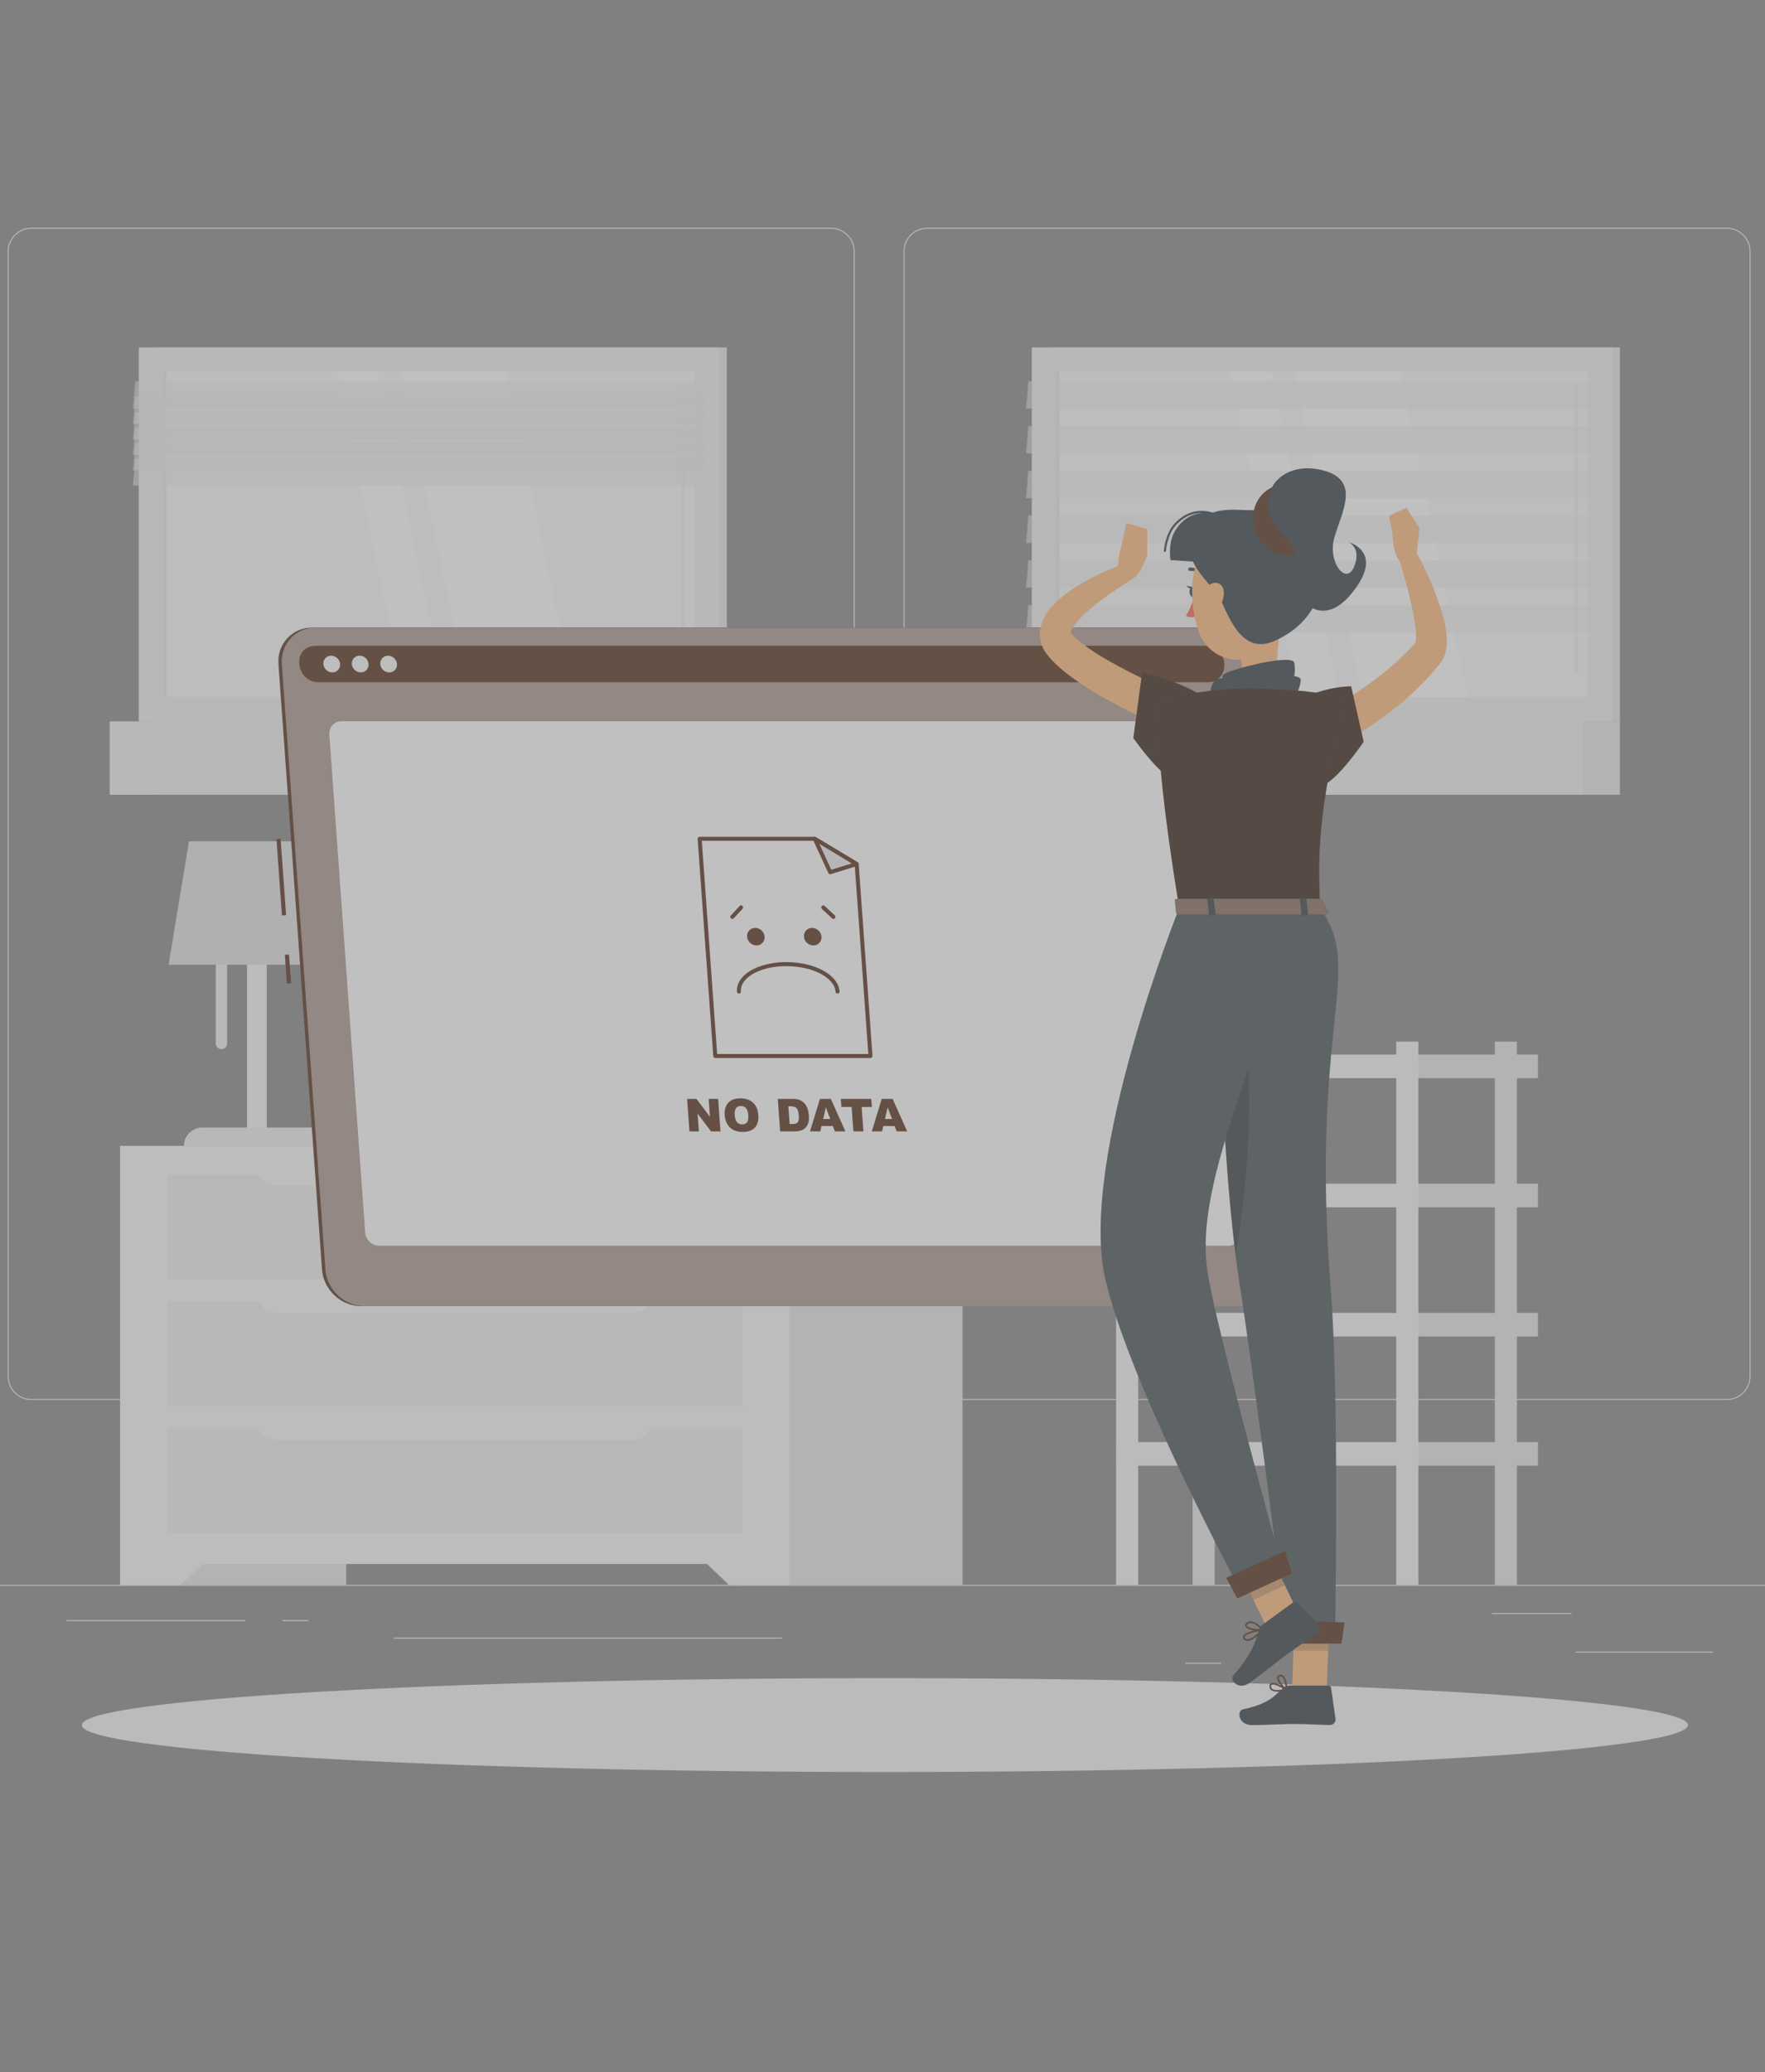 <svg width="375" height="440" viewBox="0 0 375 440" fill="none" xmlns="http://www.w3.org/2000/svg">
<rect x="0" y="0" width="375" height="440" fill="#808080" stroke="none"/>
<g opacity="0.5">
<path d="M408 336.51H-32V336.73H408V336.51Z" fill="#EBEBEB"/>
<path d="M363.913 350.675H334.766V350.895H363.913V350.675Z" fill="#EBEBEB"/>
<path d="M259.474 353.063H251.824V353.283H259.474V353.063Z" fill="#EBEBEB"/>
<path d="M333.885 342.503H316.996V342.723H333.885V342.503Z" fill="#EBEBEB"/>
<path d="M52.174 343.981H14.164V344.201H52.174V343.981Z" fill="#EBEBEB"/>
<path d="M65.582 343.981H60.009V344.201H65.582V343.981Z" fill="#EBEBEB"/>
<path d="M166.129 347.698H83.695V347.918H166.129V347.698Z" fill="#EBEBEB"/>
<path d="M176.572 297.264H6.645C3.876 297.264 1.622 295.01 1.622 292.241V53.381C1.622 50.611 3.876 48.358 6.645 48.358H176.572C179.341 48.358 181.594 50.611 181.594 53.381V292.241C181.594 295.01 179.341 297.264 176.572 297.264ZM6.645 48.579C3.996 48.579 1.842 50.733 1.842 53.382V292.242C1.842 294.891 3.996 297.045 6.645 297.045H176.572C179.22 297.045 181.374 294.891 181.374 292.242V53.381C181.374 50.733 179.22 48.578 176.572 48.578L6.645 48.579Z" fill="#EBEBEB"/>
<path d="M366.913 297.264H196.987C194.217 297.264 191.964 295.01 191.964 292.241V53.381C191.964 50.611 194.218 48.358 196.987 48.358H366.913C369.683 48.358 371.936 50.611 371.936 53.381V292.241C371.937 295.01 369.683 297.264 366.913 297.264ZM196.987 48.579C194.339 48.579 192.184 50.733 192.184 53.382V292.242C192.184 294.891 194.339 297.045 196.987 297.045H366.913C369.562 297.045 371.716 294.891 371.716 292.242V53.381C371.716 50.733 369.562 48.578 366.913 48.578L196.987 48.579Z" fill="#EBEBEB"/>
<path d="M222.928 153.171L344.175 153.171V73.772L222.928 73.772V153.171Z" fill="#E6E6E6"/>
<path d="M219.228 153.171L342.446 153.171V73.772L219.228 73.772V153.171Z" fill="#F0F0F0"/>
<path d="M222.928 168.754L344.175 168.754V153.171H222.928V168.754Z" fill="#E6E6E6"/>
<path d="M213.066 168.754L336.283 168.754V153.171H213.066V168.754Z" fill="#F0F0F0"/>
<path d="M337.267 147.992V78.951L224.408 78.951V147.992H337.267Z" fill="#FAFAFA"/>
<path d="M311.818 147.993L297.403 78.952H274.91L289.324 147.993H311.818Z" fill="white"/>
<path d="M334.869 142.837C335.074 142.837 335.24 142.672 335.24 142.468V82.321C335.24 82.117 335.074 81.952 334.869 81.952C334.665 81.952 334.499 82.117 334.499 82.321V142.468C334.499 142.672 334.665 142.837 334.869 142.837Z" fill="#F0F0F0"/>
<path d="M284.492 147.993L270.078 78.952H261.307L275.723 147.993H284.492Z" fill="white"/>
<path d="M225.066 147.992V78.951H224.408V147.992H225.066Z" fill="#E6E6E6"/>
<path opacity="0.6" d="M218.004 86.76H339.251L339.727 80.965H218.48L218.004 86.76Z" fill="#EBEBEB"/>
<path opacity="0.6" d="M218.004 96.266H339.251L339.727 90.47H218.48L218.004 96.266Z" fill="#EBEBEB"/>
<path opacity="0.6" d="M218.004 105.772H339.251L339.727 99.976H218.48L218.004 105.772Z" fill="#EBEBEB"/>
<path opacity="0.6" d="M218.004 115.277H339.251L339.727 109.482H218.48L218.004 115.277Z" fill="#EBEBEB"/>
<path opacity="0.6" d="M218.004 124.783H339.251L339.727 118.987H218.48L218.004 124.783Z" fill="#EBEBEB"/>
<path opacity="0.6" d="M218.004 134.289H339.251L339.727 128.493H218.48L218.004 134.289Z" fill="#EBEBEB"/>
<path d="M326.765 278.767H301.343V283.78H326.765V278.767Z" fill="#E6E6E6"/>
<path d="M253.391 336.511H258.084V221.174H253.391V336.511Z" fill="#E6E6E6"/>
<path d="M237.135 283.78H301.343V278.768H237.135V283.78Z" fill="#F5F5F5"/>
<path d="M326.765 306.194H301.343V311.207H326.765V306.194Z" fill="#E6E6E6"/>
<path d="M237.135 311.206H301.343V306.194H237.135V311.206Z" fill="#F5F5F5"/>
<path d="M326.765 223.914H301.343V228.927H326.765V223.914Z" fill="#E6E6E6"/>
<path d="M237.135 228.926H301.343V223.914H237.135V228.926Z" fill="#F5F5F5"/>
<path d="M326.765 251.341H301.343V256.354H326.765V251.341Z" fill="#E6E6E6"/>
<path d="M237.135 256.353H301.343V251.34H237.135V256.353Z" fill="#F5F5F5"/>
<path d="M317.599 336.511H322.292V221.174H317.599V336.511Z" fill="#E6E6E6"/>
<path d="M296.65 336.511H301.343V221.174H296.65V336.511Z" fill="#F5F5F5"/>
<path d="M237.135 336.511H241.828V221.174H237.135V336.511Z" fill="#F5F5F5"/>
<path d="M25.529 336.511H73.557L73.557 243.326H25.529L25.529 336.511Z" fill="#E6E6E6"/>
<path d="M38.354 336.511H25.529V323.647H51.801L38.354 336.511Z" fill="#FAFAFA"/>
<path d="M156.481 336.511H204.51V243.326H156.481V336.511Z" fill="#E6E6E6"/>
<path d="M25.529 332.083H167.674V243.326H25.529V332.083Z" fill="#FAFAFA"/>
<path d="M154.849 336.511H167.675V323.647H141.402L154.849 336.511Z" fill="#FAFAFA"/>
<path d="M35.478 298.612H157.725V276.4H35.478V298.612Z" fill="#F0F0F0"/>
<path d="M35.478 325.571H157.725V303.359H35.478V325.571Z" fill="#F0F0F0"/>
<path d="M58.714 278.775H134.489C136.713 278.775 138.516 276.972 138.516 274.747V274.476H54.687V274.747C54.687 276.972 56.49 278.775 58.714 278.775Z" fill="#FAFAFA"/>
<path d="M35.478 271.653H157.725V249.44H35.478V271.653Z" fill="#F0F0F0"/>
<path d="M58.714 251.816H134.489C136.713 251.816 138.516 250.012 138.516 247.788V247.517H54.687V247.788C54.687 250.012 56.49 251.816 58.714 251.816Z" fill="#FAFAFA"/>
<path d="M58.714 305.734H134.489C136.713 305.734 138.516 303.931 138.516 301.707V301.436H54.687V301.707C54.687 303.931 56.49 305.734 58.714 305.734Z" fill="#FAFAFA"/>
<path d="M33.18 153.171L154.427 153.171V73.772L33.18 73.772L33.18 153.171Z" fill="#E6E6E6"/>
<path d="M29.481 153.171L152.699 153.171V73.772L29.481 73.772L29.481 153.171Z" fill="#F0F0F0"/>
<path d="M33.18 168.754L154.427 168.754V153.171H33.18V168.754Z" fill="#E6E6E6"/>
<path d="M23.317 168.754L146.535 168.754V153.171H23.317V168.754Z" fill="#F0F0F0"/>
<path d="M147.519 147.993V78.952L34.66 78.952L34.66 147.993H147.519Z" fill="#FAFAFA"/>
<path d="M122.07 147.993L107.655 78.952H85.161L99.577 147.993H122.07Z" fill="white"/>
<path d="M145.121 142.837C145.325 142.837 145.491 142.672 145.491 142.468V82.321C145.491 82.117 145.325 81.952 145.121 81.952C144.917 81.952 144.75 82.117 144.75 82.321V142.468C144.751 142.672 144.917 142.837 145.121 142.837Z" fill="#F0F0F0"/>
<path d="M94.745 147.993L80.329 78.952H71.56L85.975 147.993H94.745Z" fill="white"/>
<path d="M35.318 147.993L35.318 78.952H34.66L34.66 147.993H35.318Z" fill="#E6E6E6"/>
<path opacity="0.6" d="M28.255 86.76H149.503L149.979 80.965H28.732L28.255 86.76Z" fill="#EBEBEB"/>
<path opacity="0.6" d="M28.255 90.03H149.503L149.979 84.234H28.732L28.255 90.03Z" fill="#EBEBEB"/>
<path opacity="0.6" d="M28.255 93.299H149.503L149.979 87.504H28.732L28.255 93.299Z" fill="#EBEBEB"/>
<path opacity="0.6" d="M28.255 96.57H149.503L149.979 90.773H28.732L28.255 96.57Z" fill="#EBEBEB"/>
<path opacity="0.6" d="M28.255 99.839H149.503L149.979 94.043H28.732L28.255 99.839Z" fill="#EBEBEB"/>
<path opacity="0.6" d="M28.255 103.108H149.503L149.979 97.312H28.732L28.255 103.108Z" fill="#EBEBEB"/>
<path d="M52.492 240.479H56.684L56.684 193.758H52.492L52.492 240.479Z" fill="#F5F5F5"/>
<path d="M53.032 240.446H54.215L54.215 193.725H53.032L53.032 240.446Z" fill="#FAFAFA"/>
<path d="M54.711 240.446H55.175L55.175 193.725H54.711L54.711 240.446Z" fill="#FAFAFA"/>
<path d="M39.071 243.326H70.104C70.104 241.167 68.353 239.416 66.194 239.416H42.981C40.822 239.416 39.071 241.167 39.071 243.326Z" fill="#F0F0F0"/>
<path d="M47.055 222.761C47.718 222.761 48.26 222.218 48.26 221.556V190.923C48.26 190.26 47.717 189.717 47.055 189.717C46.391 189.717 45.849 190.26 45.849 190.923V221.556C45.849 222.219 46.391 222.761 47.055 222.761Z" fill="#F0F0F0"/>
<path d="M35.825 204.863H73.35L69.034 178.64H40.142L35.825 204.863Z" fill="#E0E0E0"/>
<path d="M188 376.254C282.232 376.254 358.622 371.793 358.622 366.289C358.622 360.786 282.232 356.325 188 356.325C93.768 356.325 17.378 360.786 17.378 366.289C17.378 371.793 93.768 376.254 188 376.254Z" fill="#F5F5F5"/>
<path d="M59.615 178.077L58.737 178.14L59.905 194.368L60.783 194.305L59.615 178.077Z" fill="#4A1F0C"/>
<path d="M61.403 202.678L60.525 202.741L60.965 208.846L61.843 208.783L61.403 202.678Z" fill="#4A1F0C"/>
<path d="M265.186 277.342H76.727C72.464 277.342 68.726 273.854 68.419 269.592L59.158 140.997C58.851 136.734 62.088 133.247 66.351 133.247H254.81C259.072 133.247 262.811 136.734 263.118 140.997L272.378 269.592C272.684 273.854 269.448 277.342 265.186 277.342Z" fill="#4A1F0C"/>
<path d="M265.908 277.342H77.449C73.186 277.342 69.448 273.854 69.141 269.592L59.881 140.997C59.574 136.734 62.81 133.247 67.073 133.247H255.532C259.795 133.247 263.533 136.734 263.84 140.997L273.1 269.592C273.407 273.854 270.171 277.342 265.908 277.342Z" fill="#4A1F0C"/>
<path opacity="0.5" d="M265.908 277.342H77.449C73.186 277.342 69.448 273.854 69.141 269.592L59.881 140.997C59.574 136.734 62.81 133.247 67.073 133.247H255.532C259.795 133.247 263.533 136.734 263.84 140.997L273.1 269.592C273.407 273.854 270.171 277.342 265.908 277.342Z" fill="white"/>
<path d="M255.811 137.122H67.352C67.139 137.122 66.929 137.131 66.721 137.148C61.904 137.545 62.888 144.873 67.75 144.873H256.53C261.392 144.873 261.321 137.545 256.446 137.148C256.236 137.131 256.024 137.122 255.811 137.122Z" fill="#4A1F0C"/>
<path d="M72.261 140.998C72.331 141.979 71.594 142.775 70.612 142.775C69.63 142.775 68.778 141.979 68.707 140.998C68.637 140.017 69.374 139.221 70.356 139.221C71.338 139.221 72.19 140.016 72.261 140.998Z" fill="#FAFAFA"/>
<path d="M78.304 140.998C78.375 141.979 77.637 142.775 76.655 142.775C75.674 142.775 74.821 141.979 74.751 140.998C74.681 140.017 75.418 139.221 76.4 139.221C77.381 139.221 78.234 140.016 78.304 140.998Z" fill="#FAFAFA"/>
<path d="M84.348 140.998C84.419 141.979 83.68 142.775 82.699 142.775C81.718 142.775 80.865 141.979 80.794 140.998C80.724 140.017 81.462 139.221 82.443 139.221C83.424 139.221 84.277 140.016 84.348 140.998Z" fill="#FAFAFA"/>
<path d="M260.912 264.508H80.597C79.046 264.508 77.697 263.249 77.585 261.698L69.969 155.946C69.857 154.394 71.025 153.136 72.577 153.136H252.891C254.443 153.136 255.792 154.393 255.904 155.946L263.519 261.698C263.631 263.249 262.463 264.508 260.912 264.508Z" fill="white"/>
<path d="M184.947 224.222L182.012 183.461L173.117 178.108H148.649L151.97 224.222H184.947Z" fill="white"/>
<path d="M184.946 224.649H151.97C151.747 224.649 151.561 224.477 151.545 224.253L148.224 178.138C148.215 178.02 148.257 177.903 148.338 177.817C148.419 177.73 148.531 177.682 148.65 177.682H173.118C173.195 177.682 173.272 177.703 173.338 177.743L182.232 183.096C182.35 183.168 182.427 183.293 182.437 183.431L185.372 224.191C185.38 224.309 185.339 224.426 185.258 224.513C185.178 224.6 185.064 224.649 184.946 224.649ZM152.367 223.796H184.488L181.602 183.713L172.999 178.534H149.108L152.367 223.796Z" fill="#4A1F0C"/>
<path d="M182.012 183.461L173.117 178.108L176.382 185.2L182.012 183.461Z" fill="#EBEBEB"/>
<path d="M176.382 185.626C176.219 185.626 176.066 185.532 175.995 185.378L172.729 178.286C172.651 178.116 172.692 177.915 172.832 177.79C172.971 177.665 173.176 177.646 173.337 177.742L182.231 183.096C182.375 183.182 182.454 183.346 182.434 183.513C182.414 183.681 182.298 183.82 182.137 183.869L176.508 185.608C176.467 185.62 176.425 185.626 176.382 185.626ZM174.084 179.187L176.614 184.682L180.975 183.335L174.084 179.187Z" fill="#4A1F0C"/>
<path d="M162.453 198.884C162.527 199.913 161.753 200.747 160.724 200.747C159.694 200.747 158.801 199.913 158.727 198.884C158.653 197.856 159.426 197.021 160.455 197.021C161.484 197.021 162.379 197.856 162.453 198.884Z" fill="#4A1F0C"/>
<path d="M174.54 198.884C174.614 199.913 173.841 200.747 172.811 200.747C171.782 200.747 170.888 199.913 170.814 198.884C170.74 197.856 171.513 197.021 172.543 197.021C173.572 197.022 174.466 197.856 174.54 198.884Z" fill="#4A1F0C"/>
<path d="M177.95 210.967C177.729 210.967 177.542 210.795 177.525 210.571C177.31 207.575 172.612 205.139 167.053 205.139C163.371 205.139 160.064 206.233 158.424 207.996C157.695 208.78 157.358 209.625 157.421 210.509C157.438 210.744 157.261 210.948 157.026 210.965C156.79 210.98 156.587 210.805 156.57 210.57C156.49 209.456 156.915 208.365 157.799 207.414C159.595 205.483 163.141 204.285 167.053 204.285C173.151 204.285 178.125 207.019 178.376 210.508C178.393 210.743 178.216 210.947 177.981 210.964C177.971 210.967 177.96 210.967 177.95 210.967Z" fill="#4A1F0C"/>
<path d="M155.587 195.111C155.483 195.111 155.379 195.073 155.297 194.997C155.124 194.837 155.114 194.567 155.274 194.395L157.143 192.381C157.303 192.208 157.573 192.199 157.746 192.358C157.918 192.518 157.928 192.789 157.769 192.961L155.9 194.974C155.816 195.065 155.701 195.111 155.587 195.111Z" fill="#4A1F0C"/>
<path d="M177.074 195.111C176.97 195.111 176.865 195.073 176.783 194.996L174.624 192.983C174.452 192.823 174.443 192.553 174.603 192.38C174.763 192.208 175.033 192.199 175.206 192.359L177.364 194.373C177.537 194.533 177.546 194.803 177.386 194.975C177.302 195.065 177.188 195.111 177.074 195.111Z" fill="#4A1F0C"/>
<path d="M145.986 233.335H147.975L150.845 237.149L150.57 233.335H152.577L153.074 240.228H151.066L148.212 236.443L148.485 240.228H146.482L145.986 233.335Z" fill="#4A1F0C"/>
<path d="M153.974 236.785C153.893 235.66 154.143 234.784 154.725 234.157C155.307 233.53 156.158 233.216 157.277 233.216C158.424 233.216 159.33 233.524 159.995 234.14C160.66 234.756 161.032 235.618 161.113 236.728C161.171 237.533 161.083 238.194 160.849 238.71C160.614 239.225 160.252 239.627 159.76 239.913C159.268 240.2 158.64 240.344 157.875 240.344C157.098 240.344 156.445 240.22 155.918 239.972C155.391 239.725 154.95 239.333 154.594 238.797C154.239 238.262 154.032 237.591 153.974 236.785ZM156.104 236.795C156.155 237.491 156.32 237.991 156.6 238.294C156.881 238.599 157.243 238.75 157.688 238.75C158.146 238.75 158.489 238.601 158.719 238.303C158.949 238.006 159.035 237.471 158.979 236.7C158.933 236.051 158.767 235.577 158.484 235.278C158.201 234.978 157.835 234.829 157.387 234.829C156.957 234.829 156.624 234.981 156.385 235.285C156.148 235.59 156.054 236.093 156.104 236.795Z" fill="#4A1F0C"/>
<path d="M165.254 233.335H168.418C169.042 233.335 169.552 233.419 169.949 233.588C170.345 233.757 170.68 234 170.954 234.317C171.227 234.633 171.436 235.001 171.578 235.422C171.722 235.842 171.81 236.287 171.844 236.757C171.897 237.493 171.855 238.065 171.716 238.471C171.577 238.877 171.369 239.217 171.091 239.491C170.813 239.766 170.507 239.948 170.171 240.038C169.714 240.164 169.295 240.227 168.915 240.227H165.751L165.254 233.335ZM167.496 234.896L167.767 238.662H168.289C168.734 238.662 169.047 238.613 169.228 238.514C169.409 238.416 169.544 238.243 169.633 237.997C169.722 237.75 169.746 237.352 169.707 236.8C169.654 236.07 169.499 235.57 169.241 235.3C168.983 235.031 168.578 234.897 168.027 234.897H167.496V234.896Z" fill="#4A1F0C"/>
<path d="M176.954 239.089H174.536L174.282 240.227H172.107L174.202 233.334H176.525L179.611 240.227H177.38L176.954 239.089ZM176.405 237.599L175.465 235.121L174.891 237.599H176.405Z" fill="#4A1F0C"/>
<path d="M178.645 233.335H185.119L185.241 235.037H183.069L183.443 240.228H181.314L180.94 235.037H178.768L178.645 233.335Z" fill="#4A1F0C"/>
<path d="M190.081 239.089H187.663L187.409 240.227H185.234L187.329 233.334H189.652L192.738 240.227H190.507L190.081 239.089ZM189.532 237.599L188.593 235.121L188.019 237.599H189.532Z" fill="#4A1F0C"/>
<path d="M279.245 152.31C280.032 151.916 280.969 151.407 281.836 150.931C282.719 150.446 283.597 149.94 284.461 149.413C286.185 148.352 287.923 147.303 289.572 146.138C292.9 143.846 296.018 141.302 298.824 138.523C299.192 138.187 299.504 137.814 299.844 137.459L300.345 136.92L300.597 136.651L300.723 136.516C300.756 136.481 300.748 136.488 300.732 136.509L300.704 136.552C300.579 136.787 300.683 136.716 300.732 136.489C300.791 136.271 300.84 135.914 300.856 135.529C300.912 133.931 300.597 131.916 300.214 129.969C299.431 126.022 298.245 121.963 297.073 117.985L300.491 116.486C302.633 120.31 304.418 124.216 305.871 128.452C306.562 130.597 307.198 132.752 307.383 135.398C307.418 136.072 307.433 136.78 307.31 137.606C307.181 138.42 306.976 139.393 306.234 140.496L306.087 140.7L305.974 140.848L305.838 141.013L305.567 141.342L305.024 142.002C304.657 142.437 304.309 142.895 303.919 143.303C300.885 146.672 297.509 149.648 293.905 152.236C292.112 153.547 290.28 154.791 288.376 155.924C287.429 156.497 286.469 157.048 285.493 157.582C284.504 158.132 283.565 158.609 282.442 159.137L279.245 152.31Z" fill="#FFB573"/>
<path d="M271.419 359.197C272.1 359.197 272.844 359.056 273.364 358.933C273.432 358.917 273.484 358.862 273.496 358.793C273.509 358.724 273.479 358.655 273.421 358.617C273.168 358.45 270.93 357.006 270.072 357.394C269.937 357.456 269.767 357.591 269.725 357.885C269.669 358.276 269.767 358.588 270.014 358.813C270.328 359.1 270.852 359.197 271.419 359.197ZM272.871 358.684C271.588 358.94 270.622 358.896 270.249 358.555C270.091 358.411 270.032 358.208 270.071 357.934C270.091 357.787 270.16 357.739 270.216 357.713C270.667 357.509 271.958 358.132 272.871 358.684Z" fill="#4A1F0C"/>
<path d="M273.325 358.938C273.355 358.938 273.386 358.93 273.413 358.914C273.467 358.882 273.5 358.825 273.5 358.763C273.5 358.673 273.49 356.55 272.689 355.841C272.476 355.653 272.227 355.575 271.949 355.608C271.512 355.661 271.394 355.936 271.362 356.095C271.195 356.925 272.535 358.515 273.239 358.914C273.265 358.93 273.295 358.938 273.325 358.938ZM272.071 355.949C272.214 355.949 272.341 356 272.457 356.103C272.936 356.526 273.1 357.717 273.14 358.424C272.439 357.864 271.604 356.669 271.705 356.163C271.721 356.081 271.769 355.982 271.992 355.955C272.018 355.951 272.044 355.949 272.071 355.949Z" fill="#4A1F0C"/>
<path d="M272.676 130.299C271.819 134.673 270.012 143.532 273.072 146.45C273.072 146.45 271.876 150.887 263.75 150.887C254.813 150.887 259.479 146.451 259.479 146.451C264.357 145.286 264.231 141.668 263.381 138.269L272.676 130.299Z" fill="#FFB573"/>
<path d="M257.77 148.213C256.367 148.403 257.561 144.77 258.131 144.393C259.447 143.523 276.48 142.291 276.369 144.358C276.298 145.248 275.88 146.984 275.136 147.573C274.391 148.163 270.015 146.381 257.77 148.213Z" fill="#263238"/>
<path d="M260.545 146.99C259.431 147.367 259.536 143.705 259.915 143.264C260.794 142.245 274.58 138.703 274.989 140.707C275.146 141.572 275.222 143.3 274.75 143.972C274.277 144.642 270.226 143.532 260.545 146.99Z" fill="#263238"/>
<path d="M255.417 122.415C255.309 122.421 255.199 122.378 255.126 122.288C254.14 121.082 252.859 121.205 252.846 121.207C252.652 121.227 252.482 121.089 252.462 120.897C252.441 120.705 252.58 120.533 252.772 120.513C252.839 120.506 254.444 120.35 255.667 121.845C255.789 121.994 255.767 122.214 255.618 122.336C255.559 122.385 255.488 122.411 255.417 122.415Z" fill="#263238"/>
<path d="M253.711 126.721C253.711 126.721 252.958 129.367 251.973 130.705C252.826 131.357 254.121 130.893 254.121 130.893L253.711 126.721Z" fill="#FF5652"/>
<path d="M254.141 125.652C254.199 126.243 253.932 126.753 253.546 126.792C253.159 126.83 252.799 126.381 252.74 125.79C252.682 125.198 252.948 124.688 253.335 124.649C253.722 124.611 254.083 125.06 254.141 125.652Z" fill="#263238"/>
<path d="M253.51 124.665L252.048 124.395C252.048 124.395 252.887 125.434 253.51 124.665Z" fill="#263238"/>
<path d="M281.896 358.763H274.525L275.103 341.693H282.474L281.896 358.763Z" fill="#FFB573"/>
<path d="M273.942 357.91H282.223C282.524 357.91 282.768 358.12 282.81 358.414L283.754 364.965C283.851 365.644 283.267 366.288 282.572 366.276C279.685 366.227 278.293 366.057 274.652 366.057C272.411 366.057 269.138 366.29 266.045 366.29C263.018 366.29 262.786 363.23 264.074 362.953C269.851 361.711 270.763 359.998 272.71 358.363C273.06 358.069 273.501 357.91 273.942 357.91Z" fill="#263238"/>
<g opacity="0.2">
<path d="M282.476 341.698H275.102L274.808 350.497H282.182L282.476 341.698Z" fill="black"/>
</g>
<path d="M252.569 156.679C248.008 154.893 243.657 152.951 239.325 150.735C235 148.522 230.742 146.164 226.65 143.015C225.631 142.213 224.623 141.337 223.638 140.313C223.393 140.049 223.147 139.805 222.906 139.502C222.653 139.183 222.462 138.996 222.133 138.507C221.538 137.651 221.077 136.503 220.955 135.331C220.84 134.158 221.05 133.037 221.387 132.144C221.723 131.235 222.164 130.493 222.625 129.85C223.55 128.562 224.575 127.61 225.608 126.753C227.67 125.046 229.85 123.805 232.034 122.646C233.126 122.067 234.238 121.545 235.364 121.064C236.496 120.576 237.6 120.122 238.802 119.708L240.364 123.099C236.525 125.518 232.549 128.177 229.626 131.159C228.916 131.897 228.294 132.67 227.904 133.35C227.485 134.042 227.49 134.561 227.561 134.521C227.597 134.521 227.583 134.505 227.685 134.607L228.036 134.983C228.168 135.141 228.353 135.302 228.52 135.464C229.21 136.109 230.021 136.756 230.895 137.372C232.642 138.616 234.566 139.779 236.557 140.866C238.54 141.968 240.581 143.022 242.659 144.023C246.806 146.009 251.106 147.92 255.324 149.666L252.569 156.679Z" fill="#FFB573"/>
<path d="M242.533 120.695L243.752 118.052L238.211 116.128C238.211 116.128 236.485 121.323 238.542 123.72C240.293 123.439 241.79 122.306 242.533 120.695Z" fill="#FFB573"/>
<path d="M243.752 112.337L239.322 111.06L238.211 116.127L243.752 118.052V112.337Z" fill="#FFB573"/>
<path d="M300.948 118.308L301.594 112.13L295.885 113.472C295.885 113.472 295.801 119.263 298.821 120.186L300.948 118.308Z" fill="#FFB573"/>
<path d="M298.843 107.806L295.123 109.543L295.884 113.472L301.593 112.13L298.843 107.806Z" fill="#FFB573"/>
<path d="M273.835 121.664C274.104 128.975 274.374 132.063 271.07 136.154C266.102 142.307 257.063 141.038 254.616 133.955C252.413 127.58 252.344 116.696 259.173 113.104C265.9 109.566 273.567 114.353 273.835 121.664Z" fill="#FFB573"/>
<path d="M270.65 136.14C277.827 133.039 282.547 126.5 280.555 116.275C278.649 106.493 272.044 105.527 269.316 107.556C266.588 109.586 259.789 106.561 255.708 109.995C248.637 115.944 255.322 122.359 258.804 126.16C260.884 130.435 263.609 139.184 270.65 136.14Z" fill="#263238"/>
<path d="M267.671 114.521C270.093 118.027 274.737 119.017 278.046 116.732C281.355 114.448 282.074 109.753 279.652 106.246C277.23 102.739 272.586 101.749 269.277 104.034C265.968 106.319 265.249 111.014 267.671 114.521Z" fill="#4A1F0C"/>
<path d="M269.534 108.242C268.498 102.348 274.075 97.802 281.533 99.999C288.991 102.195 285.046 108.807 283.517 114.087C281.988 119.367 286.001 124.396 287.679 120.374C289.356 116.354 286.536 115.112 286.536 115.112C286.536 115.112 294.455 117.165 287.099 126.092C279.742 135.019 273.082 125.162 274.883 119.344C276.339 114.643 270.513 113.813 269.534 108.242Z" fill="#263238"/>
<path d="M262.08 110.469C258.675 108.693 252.91 107.257 249.628 112.777C248.077 115.387 248.678 118.928 248.678 118.928L258.7 119.595L262.08 110.469Z" fill="#263238"/>
<path d="M247.499 117.197C247.494 117.197 247.49 117.197 247.485 117.196C247.363 117.189 247.272 117.084 247.279 116.963C247.287 116.813 247.53 113.273 249.667 111.052C254.832 105.685 260.887 110.136 262.62 111.629C262.712 111.708 262.723 111.847 262.643 111.94C262.562 112.032 262.424 112.042 262.332 111.962C260.673 110.534 254.881 106.269 249.984 111.357C247.961 113.459 247.719 116.955 247.717 116.99C247.711 117.106 247.614 117.197 247.499 117.197Z" fill="#263238"/>
<path d="M260.031 125.869C260.02 127.293 259.382 128.687 258.574 129.633C257.358 131.055 255.964 130.354 255.645 128.778C255.357 127.358 255.642 124.908 257.18 124.049C258.693 123.204 260.043 124.241 260.031 125.869Z" fill="#FFB573"/>
<path d="M258.447 192.827C258.447 192.827 258.917 243.994 263.355 272.507C266.94 295.537 273.575 348.793 273.575 348.793H283.626C283.626 348.793 284.608 297.38 282.788 274.602C278.183 216.964 290.067 206.188 280.477 192.827H258.447Z" fill="#263238"/>
<path opacity="0.1" d="M258.447 192.827C258.447 192.827 258.917 243.994 263.355 272.507C266.94 295.537 273.575 348.793 273.575 348.793H283.626C283.626 348.793 284.608 297.38 282.788 274.602C278.183 216.964 290.067 206.188 280.477 192.827H258.447Z" fill="white"/>
<path opacity="0.3" d="M263.73 216.04C267.259 231.484 264.443 255.807 262.516 266.517C260.474 250.254 259.445 229.178 258.934 213.734C260.756 210.778 262.481 210.584 263.73 216.04Z" fill="black"/>
<path d="M272.199 348.992H285.002L285.675 344.501L272.126 344.042L272.199 348.992Z" fill="#4A1F0C"/>
<path d="M275.853 149.637C277.057 147.243 283.531 145.736 287.07 145.741L289.718 157.502C289.718 157.502 282.668 167.966 279.737 166.856C276.273 165.547 273.273 154.767 275.853 149.637Z" fill="#4A1F0C"/>
<path opacity="0.4" d="M275.853 149.637C277.057 147.243 283.531 145.736 287.07 145.741L289.718 157.502C289.718 157.502 282.668 167.966 279.737 166.856C276.273 165.547 273.273 154.767 275.853 149.637Z" fill="black"/>
<path d="M268.391 346.116C268.422 346.064 268.425 345.998 268.396 345.943C268.362 345.878 268.289 345.841 268.216 345.852C267.846 345.908 264.588 346.425 264.148 347.355C264.063 347.536 264.075 347.726 264.183 347.905C264.362 348.206 264.616 348.374 264.938 348.407C266.005 348.517 267.547 347.036 268.37 346.144C268.377 346.134 268.385 346.125 268.391 346.116ZM264.483 347.468C264.784 346.974 266.468 346.519 267.754 346.283C266.593 347.463 265.57 348.12 264.972 348.059C264.762 348.037 264.602 347.927 264.481 347.725C264.433 347.646 264.428 347.578 264.463 347.504C264.469 347.492 264.476 347.48 264.483 347.468Z" fill="#4A1F0C"/>
<path d="M268.391 346.115C268.398 346.105 268.403 346.093 268.407 346.08C268.427 346.022 268.414 345.957 268.374 345.91C268.319 345.846 267.013 344.342 265.81 344.264C265.442 344.24 265.12 344.349 264.851 344.59C264.49 344.913 264.52 345.195 264.611 345.374C264.992 346.129 267.333 346.392 268.277 346.196C268.325 346.185 268.365 346.156 268.391 346.115ZM264.945 345.008C264.973 344.963 265.017 344.91 265.085 344.849C265.283 344.671 265.513 344.594 265.788 344.612C266.578 344.664 267.476 345.482 267.885 345.898C266.842 345.986 265.151 345.669 264.923 345.216C264.909 345.189 264.875 345.122 264.945 345.008Z" fill="#4A1F0C"/>
<path d="M276.073 342.993L269.331 345.988L266.327 339.735L262.401 331.548L261.941 330.596L268.675 327.597L269.196 328.669L273.002 336.597L276.073 342.993Z" fill="#FFB573"/>
<path opacity="0.2" d="M273.002 336.597L266.327 339.735L262.401 331.548L269.196 328.669L273.002 336.597Z" fill="black"/>
<path d="M250.541 192.827C250.541 192.827 229.004 246.362 234.842 271.572C240.117 294.355 263.445 337.502 263.445 337.502L272.465 332.974C272.465 332.974 258.044 280.889 256.479 269.574C253.435 247.558 273.002 216.481 273.002 192.827H250.541Z" fill="#263238"/>
<path opacity="0.1" d="M250.541 192.827C250.541 192.827 229.004 246.362 234.842 271.572C240.117 294.355 263.445 337.502 263.445 337.502L272.465 332.974C272.465 332.974 258.044 280.889 256.479 269.574C253.435 247.558 273.002 216.481 273.002 192.827H250.541Z" fill="white"/>
<path d="M268.128 345.051L274.824 340.177C275.067 340 275.388 340.025 275.595 340.238L280.214 344.98C280.692 345.472 280.598 346.336 280.03 346.736C277.666 348.395 276.441 349.077 273.497 351.22C271.685 352.538 268.076 355.453 265.575 357.274C263.128 359.054 261.14 356.718 262.019 355.736C265.958 351.332 266.788 348.609 267.4 346.142C267.51 345.697 267.772 345.31 268.128 345.051Z" fill="#263238"/>
<path d="M262.864 339.411L274.508 334.085L273.013 329.341L260.546 335.028L262.864 339.411Z" fill="#4A1F0C"/>
<path d="M256.256 149.037C255.29 146.537 246.878 143.795 242.659 142.837L240.804 156.713C240.804 156.713 247.696 166.617 250.722 165.798C254.295 164.831 258.326 154.393 256.256 149.037Z" fill="#4A1F0C"/>
<path opacity="0.4" d="M256.256 149.037C255.29 146.537 246.878 143.795 242.659 142.837L240.804 156.713C240.804 156.713 247.696 166.617 250.722 165.798C254.295 164.831 258.326 154.393 256.256 149.037Z" fill="black"/>
<path d="M247.018 148.339C247.018 148.339 243.507 149.575 250.541 192.827C262.42 192.827 274.698 192.827 280.477 192.827C279.975 180.643 279.961 173.13 285.784 148.125C285.784 148.125 279.511 146.76 273.071 146.451C268.033 146.208 263.906 146.047 259.477 146.451C253.64 146.984 247.018 148.339 247.018 148.339Z" fill="#4A1F0C"/>
<path opacity="0.4" d="M247.018 148.339C247.018 148.339 243.507 149.575 250.541 192.827C262.42 192.827 274.698 192.827 280.477 192.827C279.975 180.643 279.961 173.13 285.784 148.125C285.784 148.125 279.511 146.76 273.071 146.451C268.033 146.208 263.906 146.047 259.477 146.451C253.64 146.984 247.018 148.339 247.018 148.339Z" fill="black"/>
<path d="M280.926 191.07L282.276 193.75C282.381 193.957 282.135 194.169 281.789 194.169H250.393C250.123 194.169 249.899 194.037 249.883 193.868L249.612 191.188C249.594 191.002 249.828 190.845 250.123 190.845H280.439C280.661 190.846 280.858 190.936 280.926 191.07Z" fill="#4A1F0C"/>
<path opacity="0.3" d="M280.926 191.07L282.276 193.75C282.381 193.957 282.135 194.169 281.789 194.169H250.393C250.123 194.169 249.899 194.037 249.883 193.868L249.612 191.188C249.594 191.002 249.828 190.845 250.123 190.845H280.439C280.661 190.846 280.858 190.936 280.926 191.07Z" fill="white"/>
<path d="M276.855 194.46H277.667C277.829 194.46 277.952 194.376 277.94 194.275L277.559 190.794C277.548 190.692 277.407 190.609 277.245 190.609H276.433C276.271 190.609 276.148 190.692 276.159 190.794L276.54 194.275C276.552 194.377 276.693 194.46 276.855 194.46Z" fill="#263238"/>
<path d="M257.175 194.46H257.987C258.149 194.46 258.272 194.376 258.261 194.275L257.88 190.794C257.869 190.692 257.728 190.609 257.566 190.609H256.754C256.592 190.609 256.468 190.692 256.48 190.794L256.861 194.275C256.871 194.377 257.013 194.46 257.175 194.46Z" fill="#263238"/>
</g>
</svg>
